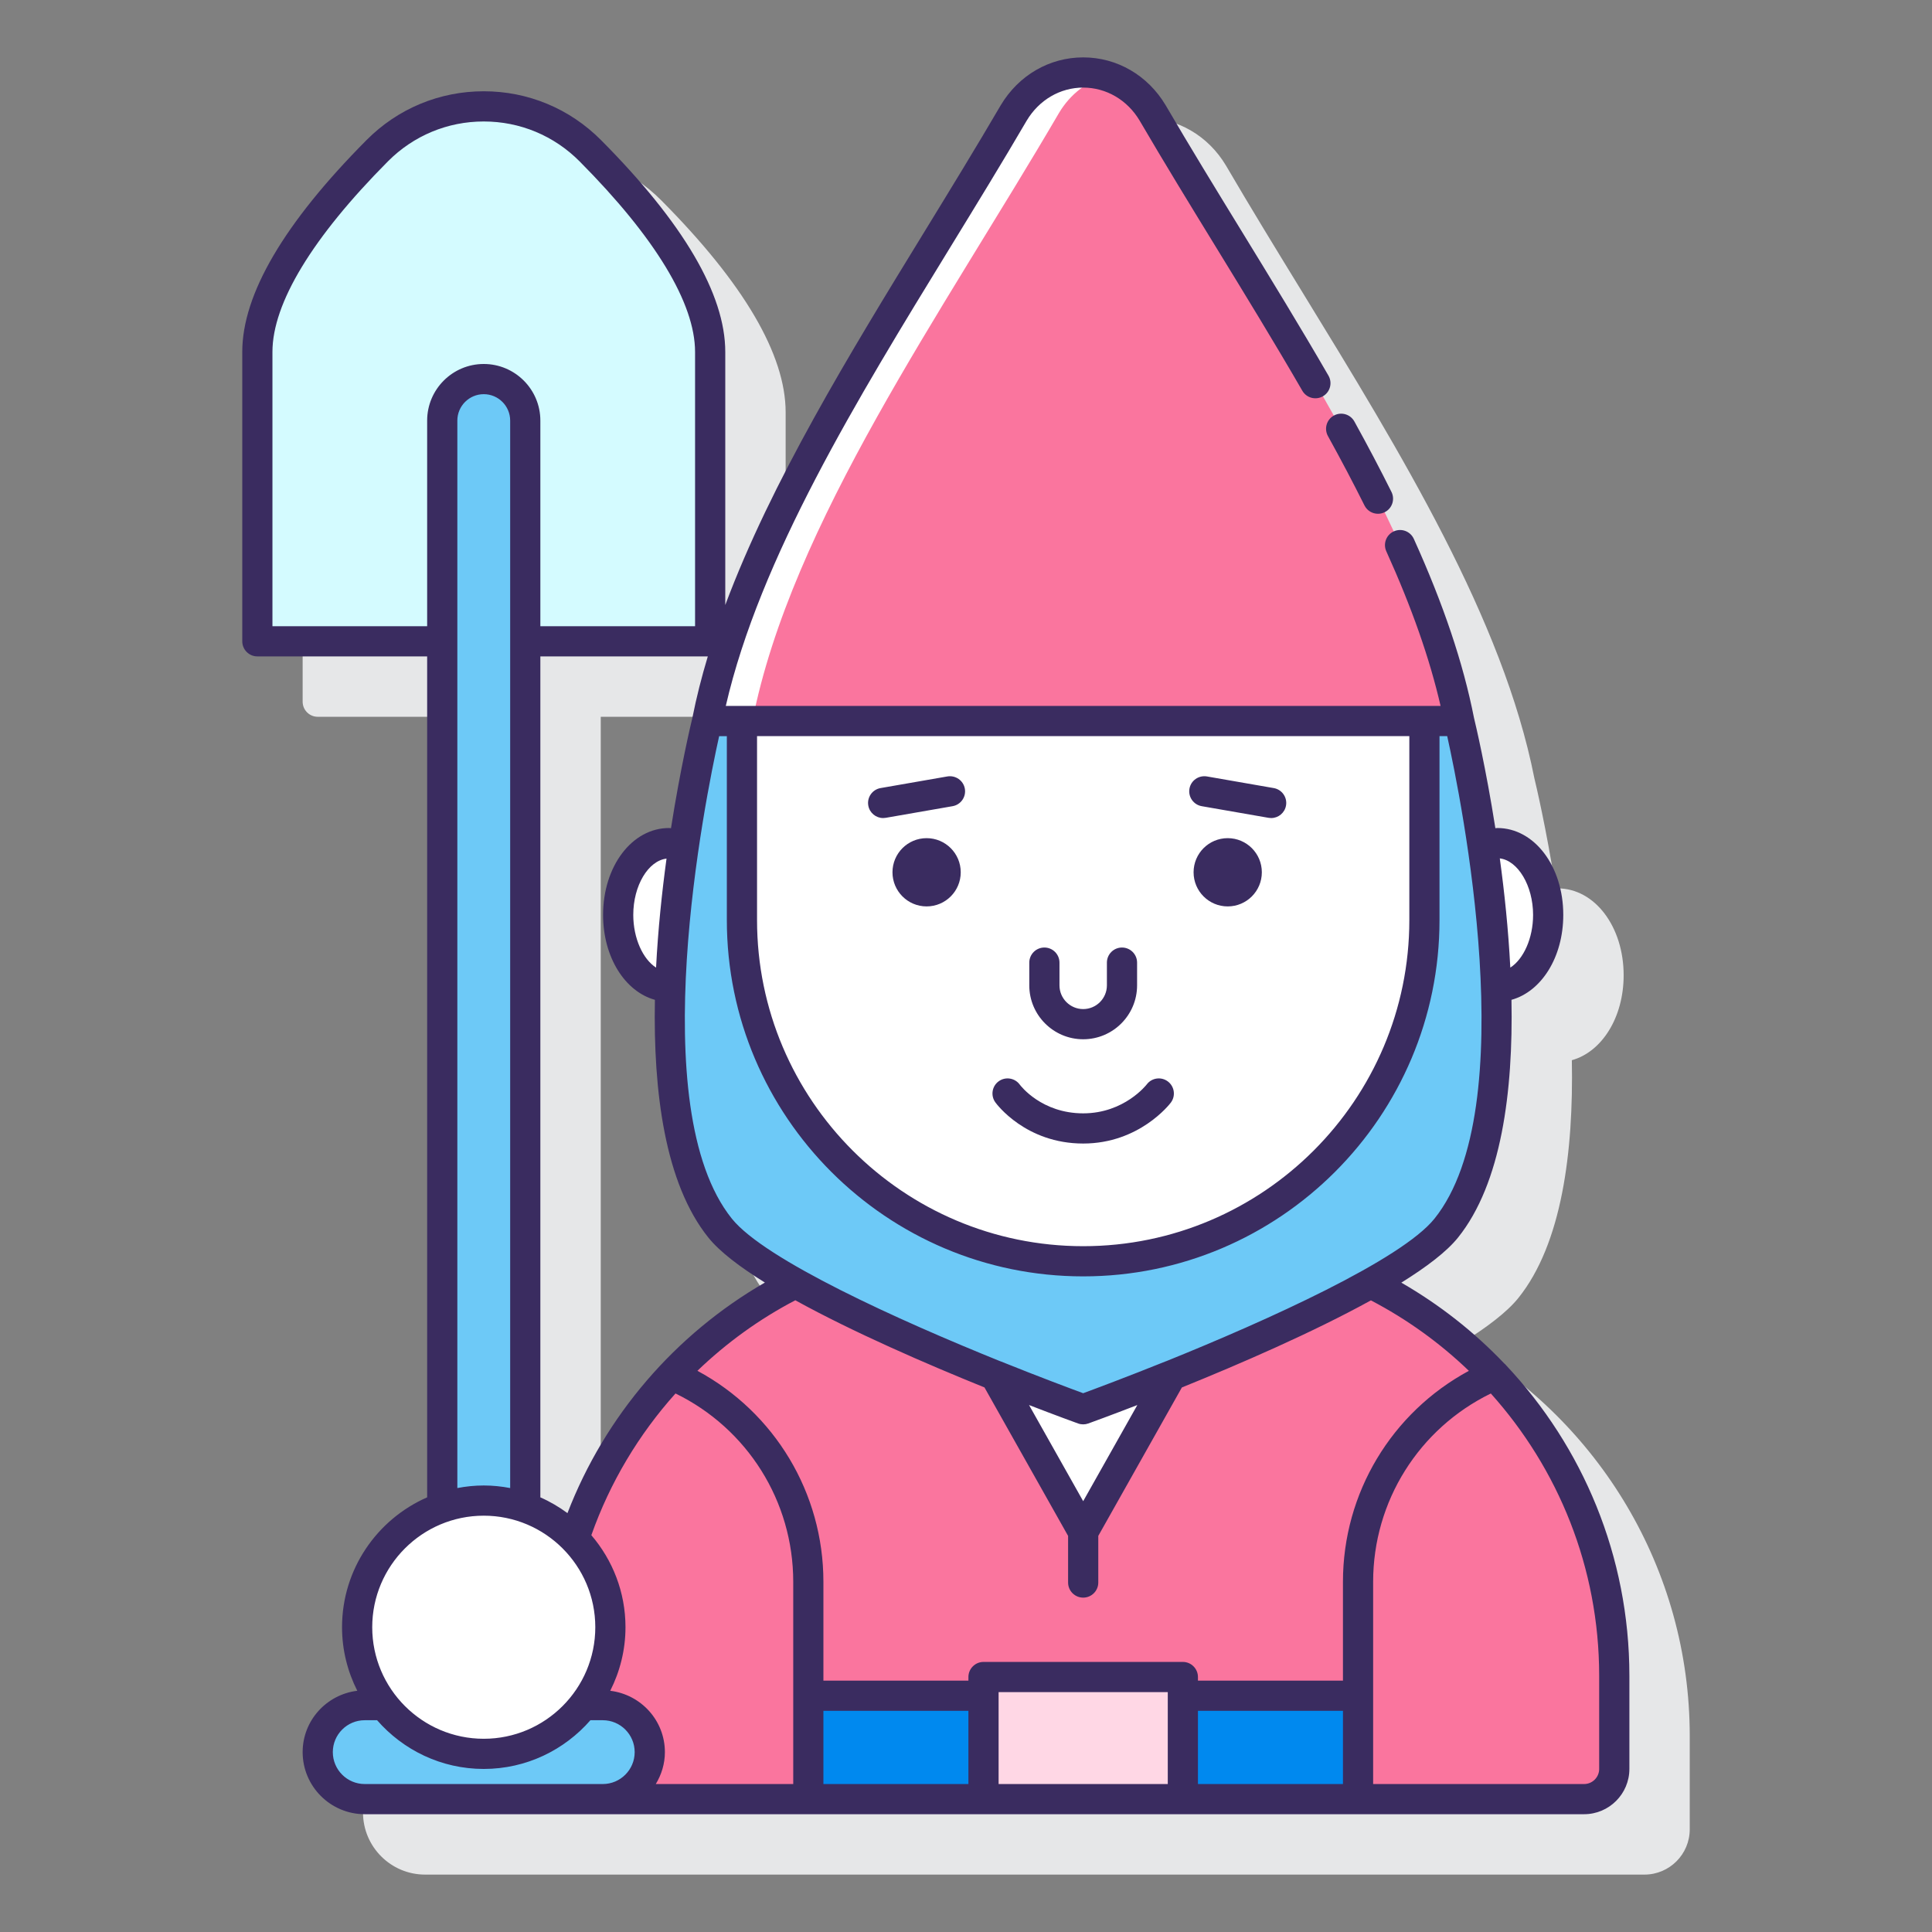 <svg id="Layer_1" enable-background="new 0 0 128 128" height="512" viewBox="0 0 128 128" width="512" xmlns="http://www.w3.org/2000/svg"><rect x="0" y="0" width="128" height="128" fill="#808080" stroke="none"/><g><g><path d="m96.855 88.97c1.665-1.034 2.995-2.047 3.741-2.976 2.882-3.588 3.659-9.679 3.543-15.753 1.985-.551 3.432-2.824 3.432-5.627 0-3.228-1.919-5.756-4.369-5.756-.044 0-.087.008-.131.009-.631-4.024-1.321-6.919-1.417-7.314-2.073-10.502-8.833-21.532-15.371-32.199-1.693-2.762-3.443-5.618-5.058-8.384-1.182-1.983-3.223-3.167-5.461-3.167s-4.279 1.184-5.466 3.174c-1.61 2.758-3.36 5.614-5.053 8.376-5.004 8.164-10.131 16.54-13.194 24.73v-16.768c0-3.816-2.77-8.538-8.232-14.033-2.073-2.085-4.832-3.234-7.768-3.234s-5.695 1.148-7.768 3.234c-5.462 5.495-8.232 10.216-8.232 14.033v19.174c0 .552.448 1 1 1h11.249v55.715c-3.315 1.451-5.64 4.759-5.64 8.603 0 1.515.369 2.943 1.01 4.212-2.034.247-3.62 1.964-3.62 4.064 0 2.269 1.845 4.114 4.114 4.114h80.786c1.654 0 3-1.346 3-3v-6.173c0-11.129-6.083-20.857-15.095-26.054zm-46.982-37.417c-.096.395-.786 3.29-1.417 7.314-.044-.002-.086-.009-.13-.009-2.45 0-4.369 2.528-4.369 5.756 0 2.803 1.447 5.076 3.432 5.627-.116 6.074.661 12.165 3.543 15.753.746.929 2.076 1.942 3.741 2.976-5.935 3.422-10.595 8.809-13.087 15.27-.554-.406-1.149-.757-1.785-1.035v-55.716h11.093c-.41 1.362-.755 2.717-1.021 4.064z" fill="#e6e7e8"/></g><g><g><path d="m90.841 85.009c-7.27 4.1-19.078 8.358-19.078 8.358s-11.807-4.258-19.078-8.358c-9.547 4.763-16.109 14.62-16.109 26.015v6.173c0 1.105.895 2 2 2h66.373c1.105 0 2-.895 2-2v-6.173c.001-11.395-6.56-21.252-16.108-26.015z" fill="#fa759e"/><g fill="#0089ef"><path d="m53.553 112.346h11.607v6.85h-11.607z"/><path d="m78.367 112.346h11.607v6.85h-11.607z"/></g><path d="m65.16 111.106h13.208v8.091h-13.208z" fill="#ffd7e5"/><path d="m71.764 93.367s-2.47-.891-5.844-2.248l5.844 10.375 5.844-10.375c-3.374 1.358-5.844 2.248-5.844 2.248z" fill="#fff"/><g><g fill="#fff"><path d="m45.655 60.955v-4.709c-.408-.248-.857-.388-1.33-.388-1.861 0-3.369 2.13-3.369 4.757s1.508 4.757 3.369 4.757c.603 0 1.161-.242 1.651-.634-.207-1.231-.321-2.494-.321-3.783z"/><path d="m99.202 55.858c-.339 0-.66.093-.968.226.406 2.787.762 6.018.875 9.278.031.001.062.009.093.009 1.861 0 3.369-2.13 3.369-4.757s-1.509-4.756-3.369-4.756z"/></g><path d="m96.678 47.771h-49.829s-6.092 24.938.862 33.597c3.765 4.687 24.052 12 24.052 12s20.287-7.313 24.052-12c6.956-8.659.863-33.597.863-33.597z" fill="#6dc9f7"/><path d="m49.155 47.771v13.184c0 12.486 10.122 22.608 22.608 22.608 12.486 0 22.608-10.122 22.608-22.608v-13.184z" fill="#fff"/><g><path d="m76.365 7.482c-2.129-3.572-7.075-3.572-9.204 0-7.704 13.195-17.741 27.214-20.312 40.289h49.829c-2.571-13.075-12.608-27.094-20.313-40.289z" fill="#fa759e"/><g><path d="m73.264 5.031c-2.201-.657-4.733.154-6.102 2.451-7.705 13.195-17.742 27.214-20.313 40.289h3c2.571-13.075 12.608-27.094 20.313-40.289.76-1.275 1.88-2.086 3.102-2.451z" fill="#fff"/></g></g></g></g><g><path d="m24.991 9.987c3.895-3.919 10.223-3.919 14.118 0 3.891 3.915 7.941 9.023 7.941 13.328v19.174h-30v-19.174c0-4.305 4.05-9.413 7.941-13.328z" fill="#d4fbff"/><g fill="#6dc9f7"><path d="m32.05 99.418c.965 0 1.887.171 2.75.471v-72.024c0-1.519-1.231-2.75-2.75-2.75-1.519 0-2.75 1.231-2.75 2.75v72.023c.863-.299 1.785-.47 2.75-.47z"/><path d="m39.936 112.969h-15.772c-1.72 0-3.114 1.394-3.114 3.114s1.394 3.114 3.114 3.114h15.773c1.72 0 3.114-1.394 3.114-3.114s-1.395-3.114-3.115-3.114z"/></g></g><g><circle cx="32.05" cy="107.807" fill="#fff" r="8.39"/><ellipse cx="32.05" cy="107.807" fill="#fff" rx="8.39" ry="8.39" transform="matrix(.707 -.707 .707 .707 -66.844 54.239)"/><g fill="#3a2c60"><path d="m99.795 90.467c-.045-.055-.091-.103-.146-.146-1.993-2.093-4.288-3.891-6.808-5.343 1.671-1.037 3.007-2.053 3.755-2.984 2.882-3.588 3.659-9.679 3.543-15.753 1.985-.551 3.432-2.824 3.432-5.627 0-3.228-1.919-5.756-4.369-5.756-.044 0-.086.01-.13.012-.629-4.007-1.315-6.892-1.416-7.309-.716-3.633-2.02-7.513-3.987-11.859-.228-.503-.819-.726-1.323-.499-.503.228-.727.82-.499 1.323 1.69 3.735 2.872 7.1 3.596 10.245h-1.071-45.217-1.07c2.263-9.813 8.666-20.26 14.865-30.375 1.698-2.771 3.454-5.635 5.07-8.402.818-1.372 2.217-2.191 3.743-2.191s2.925.819 3.738 2.183c1.621 2.776 3.377 5.641 5.076 8.412 1.904 3.107 3.874 6.321 5.705 9.49.276.478.887.642 1.366.365.479-.276.642-.888.366-1.366-1.844-3.191-3.82-6.416-5.731-9.535-1.693-2.761-3.443-5.617-5.058-8.383-1.182-1.983-3.223-3.167-5.46-3.167-2.238 0-4.279 1.184-5.466 3.174-1.61 2.757-3.36 5.612-5.052 8.374-5.005 8.165-10.132 16.543-13.196 24.734v-16.77c0-3.816-2.77-8.538-8.232-14.033-2.073-2.085-4.832-3.234-7.768-3.234s-5.695 1.148-7.768 3.234c-5.463 5.496-8.232 10.217-8.232 14.033v19.174c0 .552.448 1 1 1h11.249v55.715c-3.315 1.451-5.639 4.759-5.639 8.603 0 1.515.369 2.943 1.01 4.212-2.034.247-3.62 1.964-3.62 4.064 0 2.269 1.845 4.114 4.114 4.114h80.786c1.654 0 3-1.346 3-3v-6.173c-.001-7.945-3.103-15.177-8.156-20.556zm-2.478.354c-5.11 2.755-8.343 8.088-8.343 13.976v6.55h-9.607v-.24c0-.552-.448-1-1-1h-13.207c-.552 0-1 .448-1 1v.24h-9.607v-6.55c0-5.889-3.235-11.224-8.348-13.978 1.921-1.848 4.102-3.427 6.486-4.673 3.85 2.124 8.717 4.232 12.533 5.775l5.54 9.836v3.09c0 .552.448 1 1 1s1-.448 1-1v-3.09l5.539-9.835c3.812-1.541 8.674-3.647 12.522-5.769 2.385 1.244 4.569 2.819 6.492 4.668zm-56.887 21.198c.64-1.269 1.01-2.697 1.01-4.212 0-2.327-.856-4.454-2.262-6.096 1.236-3.499 3.146-6.68 5.576-9.39 4.759 2.32 7.8 7.136 7.8 12.475v7.55 5.851h-9.106c.375-.62.603-1.338.603-2.114-.001-2.1-1.588-3.817-3.621-4.064zm30.995-17.71c.109.04.224.059.339.059s.229-.02.339-.059c.196-.071 1.432-.519 3.248-1.221l-3.587 6.369-3.587-6.369c1.816.702 3.052 1.15 3.248 1.221zm30.146-33.695c0 1.555-.64 2.937-1.509 3.492-.13-2.53-.39-5.001-.696-7.235 1.191.141 2.205 1.797 2.205 3.743zm-8.199-11.843v12.184c0 11.915-9.693 21.608-21.608 21.608s-21.608-9.693-21.608-21.608v-12.184zm-45.217 0v12.184c0 13.018 10.591 23.608 23.608 23.608s23.608-10.591 23.608-23.608v-12.184h.51c.934 4.207 5.064 24.614-.845 31.97-2.185 2.721-11.071 6.736-17.783 9.446-.007.003-.013.002-.02.005-2.602 1.047-4.683 1.822-5.47 2.112-.787-.29-2.866-1.064-5.471-2.112-.006-.002-.012-.002-.018-.004-6.712-2.71-15.598-6.725-17.784-9.446-5.907-7.353-1.778-27.763-.845-31.97h.51zm-4.689 15.335c-.869-.555-1.51-1.937-1.51-3.492 0-1.947.994-3.587 2.203-3.729-.304 2.231-.564 4.697-.693 7.221zm2.407-16.553c-.096.395-.786 3.291-1.418 7.317-.044-.002-.086-.012-.13-.012-2.45 0-4.369 2.528-4.369 5.756 0 2.803 1.448 5.076 3.433 5.627-.116 6.074.661 12.165 3.543 15.753.746.929 2.078 1.944 3.744 2.978-5.935 3.423-10.587 8.815-13.08 15.276-.557-.41-1.156-.764-1.796-1.044v-55.715h11.094c-.41 1.362-.755 2.717-1.021 4.064zm-27.823-6.064v-18.174c0-3.223 2.646-7.587 7.65-12.623 1.695-1.705 3.95-2.644 6.35-2.644s4.655.939 6.35 2.644c5.004 5.035 7.65 9.399 7.65 12.623v18.174h-10.25v-13.624c0-2.068-1.682-3.75-3.75-3.75s-3.75 1.682-3.75 3.75v13.624zm12.25-13.624c0-.965.785-1.75 1.75-1.75s1.75.785 1.75 1.75v70.722c-.568-.108-1.151-.17-1.75-.17s-1.182.062-1.75.17zm1.75 72.553c4.075 0 7.39 3.315 7.39 7.39s-3.315 7.39-7.39 7.39c-4.074 0-7.389-3.315-7.389-7.39s3.315-7.39 7.389-7.39zm-10 15.665c0-1.166.948-2.114 2.114-2.114h.819c1.722 1.973 4.248 3.228 7.067 3.228s5.345-1.255 7.067-3.228h.819c1.165 0 2.113.948 2.113 2.114s-.948 2.114-2.113 2.114h-15.772c-1.166 0-2.114-.948-2.114-2.114zm32.503-2.737h9.607v4.851h-9.607zm11.607-1v-.24h11.208v.24 5.851h-11.208zm13.207 1h9.607v4.851h-9.607zm26.583 3.851c0 .551-.449 1-1 1h-13.976v-5.851-7.55c0-5.337 3.04-10.153 7.797-12.474 4.456 4.967 7.178 11.518 7.178 18.701v6.174z"/><path d="m87.98 28.891c.896 1.624 1.688 3.127 2.419 4.594.175.351.528.554.896.554.149 0 .302-.034.445-.105.495-.246.695-.847.449-1.341-.744-1.493-1.548-3.021-2.458-4.669-.268-.484-.875-.659-1.359-.392s-.659.875-.392 1.359z"/><path d="m61.39 55.53c-1.249 0-2.261 1.012-2.261 2.261s1.012 2.261 2.261 2.261 2.261-1.012 2.261-2.261-1.012-2.261-2.261-2.261z"/><path d="m81.339 55.53c-1.249 0-2.261 1.012-2.261 2.261s1.012 2.261 2.261 2.261 2.261-1.012 2.261-2.261-1.012-2.261-2.261-2.261z"/><path d="m71.764 68.854c1.969 0 3.571-1.602 3.571-3.571v-1.507c0-.552-.448-1-1-1s-1 .448-1 1v1.507c0 .866-.705 1.571-1.571 1.571s-1.571-.705-1.571-1.571v-1.507c0-.552-.448-1-1-1s-1 .448-1 1v1.507c-.001 1.968 1.602 3.571 3.571 3.571z"/><path d="m79.619 53.412 4.427.771c.058.01.116.015.172.015.477 0 .899-.342.984-.829.095-.544-.27-1.062-.814-1.157l-4.427-.771c-.547-.09-1.062.271-1.157.814-.094.544.27 1.062.815 1.157z"/><path d="m58.511 54.198c.057 0 .115-.005.172-.015l4.427-.771c.544-.095.909-.613.814-1.157-.095-.543-.613-.904-1.157-.814l-4.427.771c-.544.095-.909.613-.814 1.157.085.486.508.829.985.829z"/><path d="m71.764 75.762c3.71 0 5.723-2.6 5.806-2.71.333-.44.247-1.067-.193-1.401-.442-.335-1.069-.247-1.401.193-.015.02-1.485 1.918-4.212 1.918-2.749 0-4.139-1.819-4.203-1.905-.324-.443-.947-.542-1.392-.221-.448.323-.549.948-.226 1.396.081.113 2.013 2.73 5.821 2.73z"/></g></g></g></g></svg>